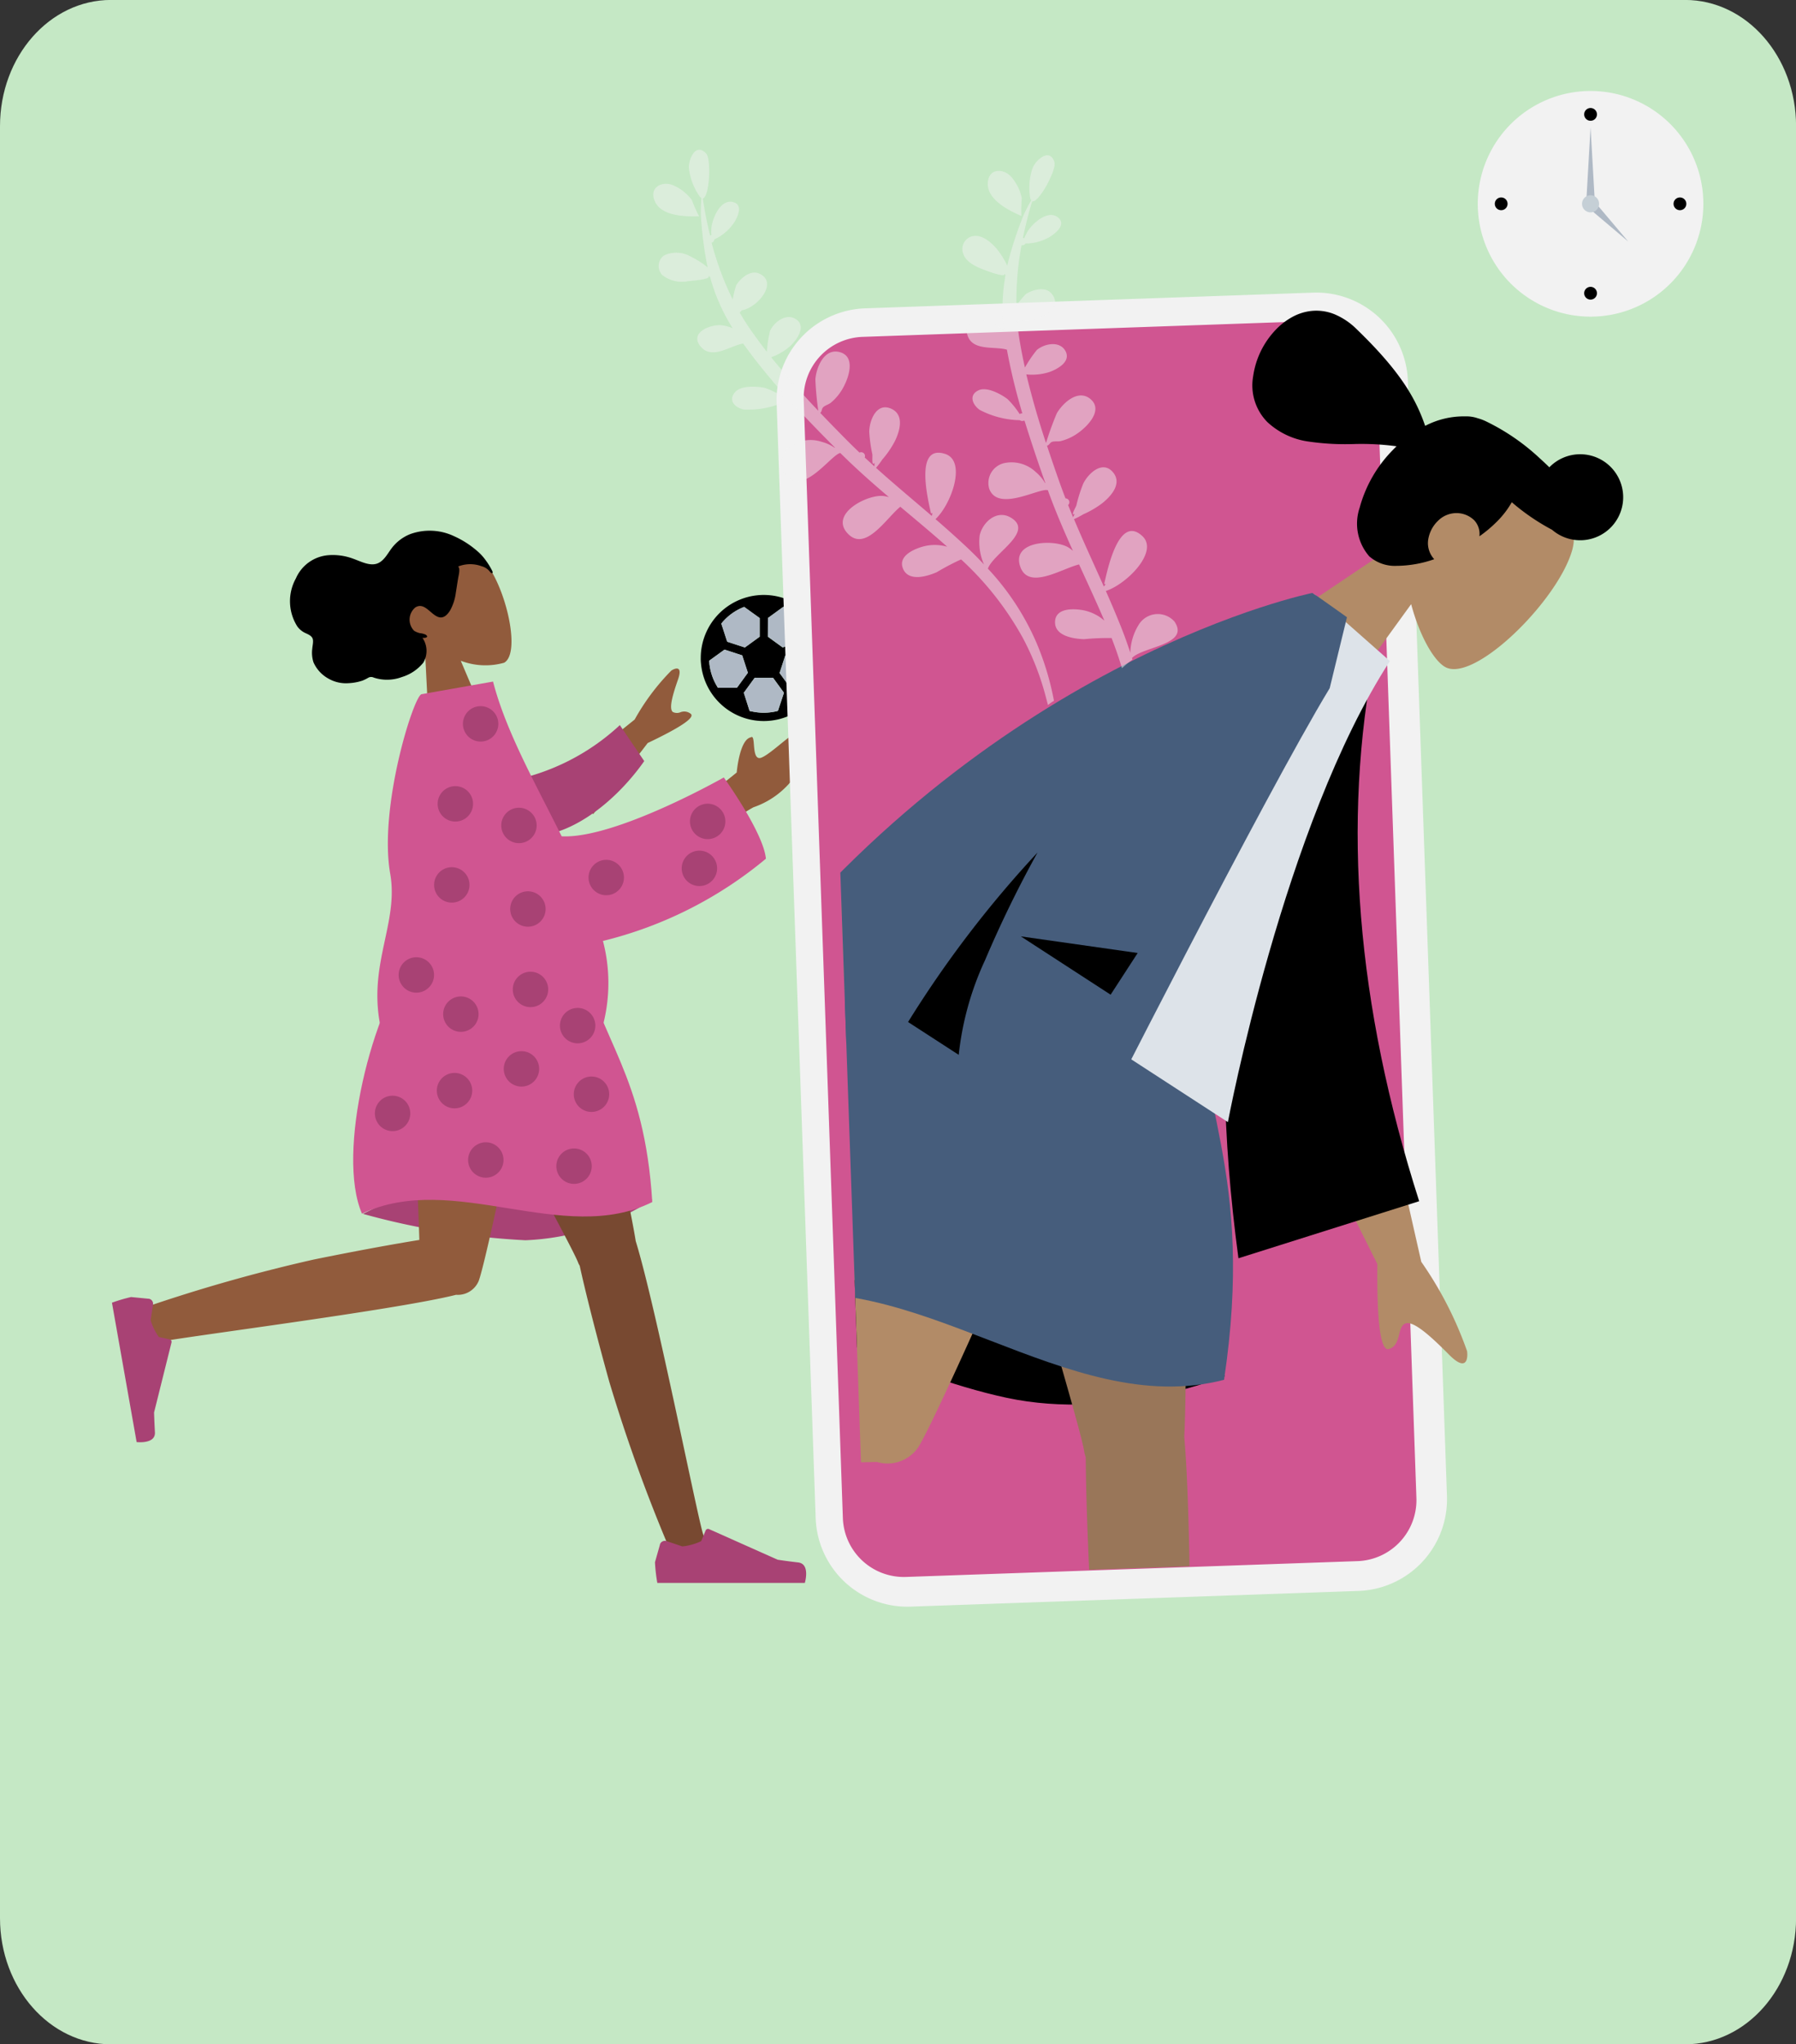 <svg xmlns="http://www.w3.org/2000/svg" width="105.24" height="119.739" viewBox="0 0 105.24 119.739">
    <rect x="0" y="0" width="105.24" height="119.739" fill="#333333" stroke="none"/>
    <defs>
        <clipPath id="99ybf31k0a">
            <path data-name="Rectangle 4651" style="fill:none" d="M0 0h105.24v119.739H0z"/>
        </clipPath>
        <clipPath id="azoi0689sb">
            <path data-name="Rectangle 4647" transform="rotate(-2.007 46.985 .823)" style="fill:none" d="M0 0h46.999v74.255H0z"/>
        </clipPath>
        <clipPath id="ds0h0mrdhc">
            <path data-name="Rectangle 4648" style="fill:none" d="M0 0h23.478v32.528H0z"/>
        </clipPath>
        <clipPath id="6mwclstywd">
            <path data-name="Rectangle 4649" style="fill:none" d="M0 0h12.621v30.046H0z"/>
        </clipPath>
    </defs>
    <g data-name="Group 2164">
        <g data-name="Group 2163" style="clip-path:url(#99ybf31k0a)">
            <g data-name="Group 2152">
                <g data-name="Group 2151" style="clip-path:url(#99ybf31k0a)">
                    <path data-name="Path 712" d="M6.5 0h92.244c3.588 0 6.5 3.309 6.5 7.391v104.96c0 4.082-2.908 7.391-6.5 7.391H6.5c-3.588 0-6.5-3.309-6.5-7.391V7.394C0 3.312 2.908 0 6.5 0" transform="translate(0 -.003)" style="fill:#c5e8c5"/>
                    <path data-name="Path 713" d="M894.307 54.63a6.609 6.609 0 1 1-6.609 6.609 6.609 6.609 0 0 1 6.609-6.609" transform="translate(-801.105 -49.301)" style="fill:#f2f2f2"/>
                    <path data-name="Path 714" d="M93.202 6.326a.374.374 0 1 1-.374.374.374.374 0 0 1 .374-.374"/>
                    <path data-name="Path 715" d="M87.965 11.564a.374.374 0 1 1-.374.374.374.374 0 0 1 .374-.374"/>
                    <path data-name="Path 716" d="M98.439 11.564a.374.374 0 1 1-.374.374.374.374 0 0 1 .374-.374"/>
                    <path data-name="Path 717" d="M93.202 16.801a.374.374 0 1 1-.374.374.374.374 0 0 1 .374-.374"/>
                    <path data-name="Path 718" d="m953.144 76.362.249 4.365h-.5z" transform="translate(-859.942 -68.913)" style="fill:#afb9c5"/>
                    <path data-name="Path 719" d="m956.867 123.8-2.293-1.94.353-.353z" transform="translate(-861.458 -109.653)" style="fill:#afb9c5"/>
                    <path data-name="Path 720" d="M950.838 117.27a.5.5 0 1 1-.5.5.5.5 0 0 1 .5-.5" transform="translate(-857.636 -105.831)" style="fill:#c5cfd6"/>
                    <path data-name="Path 721" d="m237.831 340.354-.307-6.035a4.159 4.159 0 0 1-1.84-2.6c-.628-3.231 3.969-3.715 5.256-2.345s2.274 5.458 1.242 6.041a4.059 4.059 0 0 1-2.542-.116l1.744 4.1z" transform="translate(-212.641 -296.597)" style="fill:#915b3c"/>
                    <path data-name="Path 722" d="M28.828 33.408a4.22 4.22 0 0 0-.361-.583 3.073 3.073 0 0 0-.561-.6 5.444 5.444 0 0 0-1.277-.809 3.343 3.343 0 0 0-2.6-.129 2.541 2.541 0 0 0-1.069.811c-.254.332-.465.777-.873.915-.444.149-.964-.138-1.392-.288a3.409 3.409 0 0 0-1.469-.205 2.269 2.269 0 0 0-1.887 1.357 2.756 2.756 0 0 0 .083 2.815 1.228 1.228 0 0 0 .413.358c.151.078.367.145.463.308s.011.456 0 .641a1.822 1.822 0 0 0 .071.794 2.025 2.025 0 0 0 .9.967 2.06 2.06 0 0 0 1.175.254 3 3 0 0 0 .793-.148 2.5 2.5 0 0 0 .348-.172.344.344 0 0 1 .312-.007 2.483 2.483 0 0 0 1.65-.031 2.573 2.573 0 0 0 1.259-.844 1.352 1.352 0 0 0-.052-1.454c.119.024.421-.021.19-.184a.977.977 0 0 0-.332-.087 1.085 1.085 0 0 1-.348-.143.93.93 0 0 1 .073-1.365c.554-.348.918.472 1.409.577.282.061.495-.183.633-.41a2.876 2.876 0 0 0 .331-1.025c.05-.3.09-.594.142-.89.024-.138.13-.537-.007-.65a1.926 1.926 0 0 1 1.376-.016.911.911 0 0 1 .455.283c.028.032.1.132.145.123.092-.016.029-.116.006-.166"/>
                    <path data-name="Path 723" d="M218.077 706.5a43.911 43.911 0 0 0 9.516 1.544 14.713 14.713 0 0 0 7.433-2.378 40.851 40.851 0 0 0-8.889-1.585c-3.492 0-8.06 2.418-8.06 2.418" transform="translate(-196.804 -635.4)" style="fill:#a84274"/>
                    <path data-name="Path 724" d="M262.8 592.7a.873.873 0 0 1-.089-.174c-.491-1.3-8.362-15.334-9.147-17.9h8.862c.6 1.951 3.28 14.193 3.657 16.634 1.191 3.853 3.645 16.33 3.958 17.194.33.909-1.524 1.857-2.018.739a95.189 95.189 0 0 1-3.493-9.706c-.782-2.817-1.418-5.352-1.73-6.787" transform="translate(-228.832 -518.568)" style="fill:#784931"/>
                    <path data-name="Path 725" d="M99.784 594.405c-3.6.91-16.761 2.556-17.664 2.814-.929.266-1.744-1.652-.6-2.067a94.934 94.934 0 0 1 9.916-2.811c2.456-.5 4.7-.91 6.2-1.15-.128-4.23-.71-14.382-.328-16.576h7.841c-.366 2.1-3.462 17.444-4.037 18.98a1.326 1.326 0 0 1-1.333.808z" transform="translate(-73.063 -518.565)" style="fill:#915b3c"/>
                    <path data-name="Path 726" d="M69.659 779.169a.294.294 0 0 0-.246-.335h-.015l-1.023-.1a9.456 9.456 0 0 0-1.121.332l1.446 8.164s1.109.133 1.072-.569-.05-1.167-.05-1.167l1.022-4.1a.147.147 0 0 0-.107-.178l-.635-.14a3.334 3.334 0 0 1-.479-.98z" transform="translate(-60.694 -702.764)" style="fill:#a84274"/>
                    <path data-name="Path 727" d="M394.073 918.688a.306.306 0 0 0-.389.192v.015l-.292 1.032a9.882 9.882 0 0 0 .138 1.211h8.643s.337-1.115-.389-1.2-1.206-.161-1.206-.161l-4.017-1.792a.153.153 0 0 0-.2.078l-.259.627A3.47 3.47 0 0 1 395 919z" transform="translate(-355.013 -828.422)" style="fill:#a84274"/>
                    <path data-name="Path 728" d="M215.736 568.518s5.183-1.484 9.808 0c1.073 4.9 3.679 6.844 4.138 14.355-5.21 2.592-11.647-1.848-17.01.68-1.532-3.535.613-12.048 3.065-15.034" transform="translate(-191.461 -512.466)" style="fill:#d05591"/>
                    <path data-name="Path 729" d="m341.361 409.207 2.078-1.672s.158-1.93.83-2.061c.16-.112.156.254.193.613s.114.7.427.576c.63-.25 2.017-1.721 2.334-1.528.47.285.3 1.446-.03 2.066a4.943 4.943 0 0 1-2.774 2.371 11.039 11.039 0 0 0-2.519 1.928zm-8.634-.974 4.732-3.8a13.168 13.168 0 0 1 2.149-2.868c.239-.154.679-.3.39.527s-.558 1.707-.3 1.9a.537.537 0 0 0 .435.017.609.609 0 0 1 .626.1q.325.339-2.537 1.7l-3.191 4.162z" transform="translate(-300.27 -362.288)" style="fill:#915b3c"/>
                    <path data-name="Path 730" d="M301.911 438.679a13.064 13.064 0 0 0 6.528-3.284l1.43 2.108c-1.485 2.108-3.758 4.025-5.984 4.354a2.034 2.034 0 0 1-1.974-3.178" transform="translate(-272.118 -392.924)" style="fill:#a84274"/>
                    <path data-name="Path 731" d="M232.408 431.639a18.108 18.108 0 0 0-4.6.521c-2.689-5.252.215-8.093-.41-11.646-.684-3.892 1.379-10.433 1.838-10.515l4.188-.74c.756 2.929 2.5 6 4.021 9.064 3.166.154 9.5-3.448 9.5-3.448s2.331 3.232 2.467 4.76a23.743 23.743 0 0 1-9.548 4.816 9.727 9.727 0 0 1 .036 4.793c-.315 1.162-1.653 1.73-3.356 2.031a33.64 33.64 0 0 1-4.133.363" transform="translate(-204.533 -369.338)" style="fill:#d05591"/>
                    <path data-name="Path 732" d="M47.544 36.12a3.693 3.693 0 0 0-6.482 2.42 2.373 2.373 0 0 0 .014.318 3.692 3.692 0 0 0 2.844 3.28l.028.006a3.705 3.705 0 0 0 1.613 0l.028-.006a3.693 3.693 0 0 0 2.844-3.28c.009-.1.014-.208.014-.319a3.687 3.687 0 0 0-.9-2.42zm-2.545.079.9-.656.1.041a3.212 3.212 0 0 1 1.171.852c.024.028.049.058.071.087l-.345 1.063-1.035.337-.867-.63zm-2.664.241a3.209 3.209 0 0 1 1.171-.852l.1-.041.908.653v1.094l-.867.63-1.035-.337-.345-1.059.071-.087zm-.267 3.847a.851.851 0 0 1-.059-.1 3.217 3.217 0 0 1-.447-1.377c0-.036-.006-.072-.008-.11l.9-.65 1.036.336.332 1.02-.64.878zm3.519 1.349-.079.021-.028.007a3.237 3.237 0 0 1-1.448 0h-.024a1.127 1.127 0 0 1-.083-.023l-.339-1.065.639-.878h1.073l.64.878zm2.363-2.819a3.213 3.213 0 0 1-.447 1.381c-.019.031-.039.063-.059.1H46.32l-.639-.878.331-1.02 1.036-.345.9.655a.383.383 0 0 1 .001.107z"/>
                    <path data-name="Path 733" d="m461.3 365.014.9-.656.1.041a3.215 3.215 0 0 1 1.171.852c.024.028.049.058.071.087l-.342 1.062-1.035.337-.867-.63z" transform="translate(-416.302 -328.816)" style="fill:#afb9c5"/>
                    <path data-name="Path 734" d="M433.333 365.291a3.209 3.209 0 0 1 1.171-.852l.1-.041.908.653v1.094l-.867.63-1.035-.337-.345-1.059c.019-.031.044-.06.068-.088z" transform="translate(-390.998 -328.851)" style="fill:#afb9c5"/>
                    <path data-name="Path 735" d="M426.5 392.323a.851.851 0 0 1-.059-.1 3.217 3.217 0 0 1-.447-1.377c0-.036-.006-.072-.008-.11l.9-.65 1.036.336.332 1.02-.64.878z" transform="translate(-384.43 -352.036)" style="fill:#afb9c5"/>
                    <path data-name="Path 736" d="m448.8 408.879-.079.021-.028.007a3.237 3.237 0 0 1-1.448 0h-.024a1.127 1.127 0 0 1-.083-.023l-.339-1.065.639-.878h1.073l.64.878z" transform="translate(-403.216 -367.243)" style="fill:#afb9c5"/>
                    <path data-name="Path 737" d="M470.6 390.853a3.213 3.213 0 0 1-.447 1.381c-.019.031-.039.063-.059.1h-1.118l-.639-.878.331-1.02 1.036-.345.9.655a.352.352 0 0 1-.004.107z" transform="translate(-422.655 -352.036)" style="fill:#afb9c5"/>
                    <path data-name="Path 738" d="M241.5 575.817a1.037 1.037 0 1 1-1.037-1.037 1.037 1.037 0 0 1 1.037 1.037" transform="translate(-216.066 -518.712)" style="fill:#a84274"/>
                    <path data-name="Path 739" d="M310.113 584.515a1.037 1.037 0 1 1-1.037-1.037 1.037 1.037 0 0 1 1.037 1.037" transform="translate(-277.991 -526.562)" style="fill:#a84274"/>
                    <path data-name="Path 740" d="M280.153 425.052a1.037 1.037 0 1 1-1.037-1.037 1.037 1.037 0 0 1 1.037 1.037" transform="translate(-250.953 -382.654)" style="fill:#a84274"/>
                    <path data-name="Path 741" d="M264.973 473.072a1.037 1.037 0 1 1-1.037-1.037 1.037 1.037 0 0 1 1.037 1.037" transform="translate(-237.254 -425.989)" style="fill:#a84274"/>
                    <path data-name="Path 742" d="M303.178 486.036a1.037 1.037 0 1 1-1.037-1.036 1.037 1.037 0 0 1 1.037 1.037" transform="translate(-271.732 -437.689)" style="fill:#a84274"/>
                    <path data-name="Path 743" d="M262.836 521.753a1.037 1.037 0 1 1-1.037-1.037 1.037 1.037 0 0 1 1.037 1.037" transform="translate(-235.325 -469.922)" style="fill:#a84274"/>
                    <path data-name="Path 744" d="M308.561 536.215a1.037 1.037 0 1 1-1.037-1.037 1.037 1.037 0 0 1 1.037 1.037" transform="translate(-276.59 -482.973)" style="fill:#a84274"/>
                    <path data-name="Path 745" d="M355.611 517.3a1.037 1.037 0 1 1-1.037-1.037 1.037 1.037 0 0 1 1.037 1.037" transform="translate(-319.05 -465.901)" style="fill:#a84274"/>
                    <path data-name="Path 746" d="M411.578 511.809a1.037 1.037 0 1 1-1.037-1.037 1.037 1.037 0 0 1 1.037 1.037" transform="translate(-369.558 -460.948)" style="fill:#a84274"/>
                    <path data-name="Path 747" d="M416.534 483.6a1.037 1.037 0 1 1-1.037-1.037 1.037 1.037 0 0 1 1.037 1.037" transform="translate(-374.03 -435.488)" style="fill:#a84274"/>
                    <path data-name="Path 748" d="M346.747 647.435a1.037 1.037 0 1 1-1.037-1.037 1.037 1.037 0 0 1 1.037 1.037" transform="translate(-311.051 -583.344)" style="fill:#a84274"/>
                    <path data-name="Path 749" d="M227.3 658.957a1.037 1.037 0 1 1-1.037-1.037 1.037 1.037 0 0 1 1.037 1.037" transform="translate(-203.259 -593.742)" style="fill:#a84274"/>
                    <path data-name="Path 750" d="M268.28 599.347a1.037 1.037 0 1 1-1.037-1.037 1.037 1.037 0 0 1 1.037 1.037" transform="translate(-240.238 -539.947)" style="fill:#a84274"/>
                    <path data-name="Path 751" d="M264.479 645.272a1.037 1.037 0 1 1-1.037-1.037 1.037 1.037 0 0 1 1.037 1.037" transform="translate(-236.808 -581.392)" style="fill:#a84274"/>
                    <path data-name="Path 752" d="M283.275 686.9a1.037 1.037 0 1 1-1.037-1.037 1.037 1.037 0 0 1 1.037 1.037" transform="translate(-253.771 -618.956)" style="fill:#a84274"/>
                    <path data-name="Path 753" d="M304.691 632.206a1.037 1.037 0 1 1-1.037-1.037 1.037 1.037 0 0 1 1.037 1.037" transform="translate(-273.098 -569.6)" style="fill:#a84274"/>
                    <path data-name="Path 754" d="M336.275 690.631a1.037 1.037 0 1 1-1.037-1.037 1.037 1.037 0 0 1 1.037 1.037" transform="translate(-301.601 -622.326)" style="fill:#a84274"/>
                    <path data-name="Path 755" d="M338.43 606.2a1.037 1.037 0 1 1-1.037-1.037 1.037 1.037 0 0 1 1.037 1.037" transform="translate(-303.545 -546.127)" style="fill:#a84274"/>
                    <path data-name="Path 756" d="m471.681 176.606 26.247-.92a5.375 5.375 0 0 1 5.56 5.184l2.288 65.3a5.375 5.375 0 0 1-5.184 5.56l-26.247.92a5.375 5.375 0 0 1-5.56-5.184l-2.288-65.3a5.375 5.375 0 0 1 5.184-5.56" transform="translate(-420.989 -158.546)" style="fill:#f2f2f2"/>
                    <path data-name="Path 757" d="m515.188 265.358-26.455.927a3.577 3.577 0 0 1-3.7-3.447v-.006l-2.294-65.481a3.577 3.577 0 0 1 3.447-3.7h.006l4.226-.148 18.105-.634 4.124-.144a3.577 3.577 0 0 1 3.7 3.446v.006l2.294 65.481a3.577 3.577 0 0 1-3.447 3.7h-.006" transform="translate(-435.644 -173.92)" style="fill:#d05591"/>
                </g>
            </g>
            <g data-name="Group 2154">
                <g data-name="Group 2153" style="clip-path:url(#azoi0689sb)" transform="translate(48.087 16.547)">
                    <path data-name="Path 758" d="m759.062 274.674 8.23-5.526a6.814 6.814 0 0 1 2.1-4.785c4.014-3.611 8.591 2.456 7.753 5.425s-5.752 7.81-7.447 6.848c-.676-.383-1.5-1.839-1.991-3.679l-4.29 5.918z" transform="translate(-733.105 -254.117)" style="fill:#b28b67"/>
                    <path data-name="Path 759" d="M32.171 16.065a2.916 2.916 0 0 1-.584-2.882 7.666 7.666 0 0 1 1.95-3.381c.067-.07.138-.14.21-.209a15.354 15.354 0 0 0-2.522-.131 14.886 14.886 0 0 1-2.713-.158 4.415 4.415 0 0 1-2.343-1.137 3.059 3.059 0 0 1-.824-2.682 4.938 4.938 0 0 1 1.325-2.72 3.946 3.946 0 0 1 1-.763 3 3 0 0 1 1.169-.344 2.831 2.831 0 0 1 1.269.2 4.071 4.071 0 0 1 1.3.875c2.563 2.474 3.458 4.054 4.015 5.664a4.894 4.894 0 0 1 2.355-.556 2.026 2.026 0 0 1 .728.111 2.822 2.822 0 0 1 .511.194 12.689 12.689 0 0 1 3.094 2.125c.147.133.292.268.431.4.053.051.106.1.157.153a2.519 2.519 0 1 1 .16 3.659 12.689 12.689 0 0 1-2.36-1.614 5.265 5.265 0 0 1-.821 1.084 7.606 7.606 0 0 1-1.076.912 1.174 1.174 0 0 0-.3-.934 1.49 1.49 0 0 0-1.106-.424 1.535 1.535 0 0 0-1.03.46 1.939 1.939 0 0 0-.573 1.154 1.388 1.388 0 0 0 .361 1.086 6.756 6.756 0 0 1-2.188.388 2.273 2.273 0 0 1-1.594-.536"/>
                    <path data-name="Path 760" d="M-3.851 59.598s8.341 4.366 14.775 5.732 12.764-1.283 12.764-1.283-8.137-4.391-13.752-5.584-13.787 1.135-13.787 1.135"/>
                    <path data-name="Path 761" d="M571.921 576.943a1.431 1.431 0 0 1-.084-.311c-.346-2.259-8.21-27.51-8.595-31.9l14.251 3.027c.293 3.34.427 23.938.2 27.994.6 6.6.284 27.5.492 29 .219 1.574-3.085 2.464-3.5.5a156.411 156.411 0 0 1-2.3-16.8c-.295-4.8-.453-9.089-.464-11.5" transform="translate(-556.387 -508.139)" style="fill:#997659"/>
                    <path data-name="Path 762" d="M241.246 575.688c-6.1.234-27.827-1.616-29.368-1.509-1.585.109-2.24-3.251-.251-3.527a156.255 156.255 0 0 1 16.906-1.131c4.12.033 7.863.141 10.365.27 1.24-6.845 3.77-23.365 5.133-26.76l12.609 2.679c-1.307 3.255-11.525 26.862-12.975 29.135a2.181 2.181 0 0 1-2.419.843z" transform="translate(-237.956 -506.607)" style="fill:#b28b67"/>
                    <path data-name="Path 763" d="M231.219 813.958a.3.3 0 0 0-.171-.38h-.014l-.981-.315a9.456 9.456 0 0 0-1.167.092l-.287 8.307s1.059.361 1.169-.334.194-1.154.194-1.154l1.854-3.8a.147.147 0 0 0-.068-.2l-.594-.269a3.339 3.339 0 0 1-.265-1.06z" transform="translate(-254.387 -750.474)" style="fill:#e4e4e4"/>
                    <path data-name="Path 764" d="M461.069 542.8s8.842-.616 15.772 3.351c.052 8.243 3.579 12.26 1.751 24.492-9.264 2.386-18.1-6.95-27.587-4.719-1.257-6.207 5.1-19.161 10.064-23.123" transform="translate(-454.953 -506.371)" style="fill:#465d7c"/>
                    <path data-name="Path 765" d="M360.631 503.156c-.142-.3-.045-1.013.857-1.035 2.247-.055 5.7-.464 6.4-.881 1.434-.853 11.484-11.714 11.484-11.714l4.405 2.885s-12.653 10.533-13.5 11.128c-1.275.893-1.437 3.408-1.637 4.687-.9-.141-.966-.75-1.062-1.378a1.5 1.5 0 0 0-1.462-1.536c-1.563-.222-3.131.019-4.314-.749a3.276 3.276 0 0 1-1.167-1.406m45.478 12.655-3.846-7.708 4.22-2.145 2.2 9.721a21.631 21.631 0 0 1 2.686 5.239c.055.464-.048 1.218-1.058.2s-2.118-2.053-2.587-1.815-.2 1.248-.932 1.483a.185.185 0 0 1-.164-.022q-.563-.366-.519-4.948z" transform="translate(-373.492 -458.32)" style="fill:#b28b67"/>
                    <path data-name="Path 766" d="m30.449 20.845 2.03.873q-2.922 14.837 2.593 32.092l-10.59 3.342c-1.91-14.222-.626-26.782 5.967-36.308"/>
                    <path data-name="Path 767" d="m570.763 377.115 16.275 10.567s3.26-17.405 9.493-27.005l-4.435-3.918c-7.882 3.692-13.925 10.615-21.333 20.357" transform="translate(-563.174 -338.504)" style="fill:#dde3e9"/>
                    <path data-name="Path 768" d="M448.566 378.627c14.8-18.9 33.145-22.589 33.145-22.589v.006l.321.208c.562.393 1.706 1.209 1.706 1.209l-1.012 4.156c-3.832 6.314-14 26.384-14 26.384l-10.654-6.917q-.811 1.308-1.576 2.7z" transform="translate(-452.897 -337.855)" style="fill:#465d7c"/>
                    <path data-name="Path 769" d="m8.093 45.238-2.97-1.924a64.218 64.218 0 0 1 7.586-9.927 67.582 67.582 0 0 0-3.077 6.309 17.551 17.551 0 0 0-1.541 5.544z"/>
                    <path data-name="Path 770" d="m11.731 38.299 6.847.973-1.586 2.442z"/>
                </g>
            </g>
            <g data-name="Group 2162">
                <g data-name="Group 2161" style="clip-path:url(#99ybf31k0a)">
                    <g data-name="Group 2157" style="opacity:.5">
                        <g data-name="Group 2156">
                            <g data-name="Group 2155" style="clip-path:url(#ds0h0mrdhc)" transform="translate(38.281 8.772)">
                                <path data-name="Path 771" d="M395.117 112.284a8.7 8.7 0 0 1-.426-.957 2.711 2.711 0 0 0-1.03-.833c-.643-.319-1.5.051-1.143.894.286.673 1.145.85 1.9.89.256.013.5.011.7.006" transform="translate(-392.434 -108.386)" style="fill:#f2f2f2"/>
                                <path data-name="Path 772" d="M418.395 122.457a1.994 1.994 0 0 1 .353-.251 16.369 16.369 0 0 0-1-3.341 15.086 15.086 0 0 0-2.871-4.4c.3-.894 2.8-2.183 1.3-3.013-.794-.439-1.607.289-1.781 1.061a3.265 3.265 0 0 0 .255 1.711q-.558-.6-1.159-1.154a61.61 61.61 0 0 0-1.686-1.506c.939-.883 1.829-3.406.569-3.818-1.86-.608-.964 2.834-.835 3.479a.1.1 0 0 0 .087-.033c-.01.059-.023.122-.037.186-1.09-.938-2.2-1.857-3.269-2.819a4.912 4.912 0 0 0 .37-.489 5.5 5.5 0 0 0 .723-1.051c.3-.6.59-1.568-.206-1.924-.866-.387-1.278.7-1.284 1.354a8.628 8.628 0 0 0 .182 1.318c.02.138-.057.757.131.491a1.329 1.329 0 0 0-.006.22q-.288-.26-.573-.525a.233.233 0 0 0 .017-.075.225.225 0 0 0-.322-.212q-.375-.356-.741-.724c-.516-.52-1.039-1.055-1.558-1.6.113-.1.068-.231.173-.334s.313-.159.436-.255a2.991 2.991 0 0 0 .756-.933c.308-.568.706-1.759-.194-2.03-.928-.279-1.4.867-1.458 1.585a18.3 18.3 0 0 0 .172 1.845 50.696 50.696 0 0 1-2.763-3.14 3.324 3.324 0 0 0 1.145-.68c.363-.354.94-1.137.3-1.551-.566-.367-1.264.165-1.506.682a7.267 7.267 0 0 0-.191 1.233 28.34 28.34 0 0 1-1.007-1.37q-.315-.457-.589-.938a.424.424 0 0 0 .124-.123c.944-.16 2.148-1.633 1.039-2.146-.528-.244-1.1.259-1.359.671a5.482 5.482 0 0 0-.209.842 17.68 17.68 0 0 1-1.239-3.329.206.206 0 0 0 .161-.191A2.811 2.811 0 0 0 400 94.2c.2-.312.557-1.025-.027-1.2-.76-.226-1.238.936-1.3 1.508a4.364 4.364 0 0 0 0 .436.257.257 0 0 0-.079 0 24.854 24.854 0 0 1-.424-2.155c.415-.133.487-2.313.21-2.623-.617-.695-1.053.309-1.02.839a3.5 3.5 0 0 0 .66 1.7c.037.053.026.051.035-.024a.149.149 0 0 0 .036.084 9.514 9.514 0 0 0-.035.958 22.2 22.2 0 0 0 .285 2.5q.051.3.118.6a4.835 4.835 0 0 0-.959-.616 1.684 1.684 0 0 0-1.614-.079.763.763 0 0 0-.087 1.139 1.851 1.851 0 0 0 1.533.354c.226-.018 1.431-.115 1.145-.312a.974.974 0 0 1 .117.056q.04.145.083.289l-.021.013.021-.011a11.058 11.058 0 0 0 1.242 2.722 2.6 2.6 0 0 0-.624-.167c-.629-.079-1.951.409-1.248 1.246.674.8 1.724-.059 2.489-.177a35.774 35.774 0 0 0 2.417 2.989.2.2 0 0 0-.125.1 5 5 0 0 0-1.021-.492c-.46-.1-1.4-.157-1.749.255-.427.506.031.917.535 1.014a5.274 5.274 0 0 0 2.394-.458.232.232 0 0 0 .221-.074l.046-.015c.868.955 1.77 1.878 2.666 2.781h-.029a2.433 2.433 0 0 0-.756-.345 2.065 2.065 0 0 0-1.879.3 1.193 1.193 0 0 0-.162 1.754c1.053 1.018 2.6-1.3 3.134-1.4.911.908 1.874 1.757 2.852 2.588a1.748 1.748 0 0 0-.343-.07c-.959-.092-3.211 1.084-2.033 2.241 1.026 1.008 2.213-.932 3.04-1.611.922.775 1.849 1.544 2.749 2.344a2.621 2.621 0 0 0-1.493.01c-.545.165-1.424.576-1.08 1.312s1.406.408 1.956.17a14.877 14.877 0 0 1 1.43-.751 18.093 18.093 0 0 1 3.625 4.613 15.825 15.825 0 0 1 1.35 3.481l.119.447" transform="translate(-395.27 -89.929)" style="fill:#f2f2f2"/>
                            </g>
                        </g>
                    </g>
                    <g data-name="Group 2160" style="opacity:.5">
                        <g data-name="Group 2159">
                            <g data-name="Group 2158" style="clip-path:url(#6mwclstywd)" transform="translate(56.387 9.102)">
                                <path data-name="Path 773" d="M595.335 105.3a8.717 8.717 0 0 1 .024-1.047 2.71 2.71 0 0 0-.575-1.193c-.445-.563-1.378-.6-1.415.319-.03.73.672 1.258 1.333 1.615.226.122.448.223.634.306" transform="translate(-591.873 -101.751)" style="fill:#f2f2f2"/>
                                <path data-name="Path 774" d="M590.454 120.584a1.309 1.309 0 0 0-2.064.2 3.265 3.265 0 0 0-.5 1.656q-.25-.778-.554-1.539a60.35 60.35 0 0 0-.881-2.082c1.227-.4 3.109-2.3 2.147-3.208-1.422-1.344-2.083 2.149-2.242 2.788a.1.1 0 0 0 .092.007c-.035.049-.073.1-.113.152-.585-1.314-1.193-2.619-1.75-3.946a4.893 4.893 0 0 0 .544-.284 5.5 5.5 0 0 0 1.1-.641c.53-.418 1.2-1.165.636-1.827-.617-.721-1.456.089-1.739.675a8.625 8.625 0 0 0-.4 1.269c-.041.133-.375.66-.092.5a1.332 1.332 0 0 0-.1.2q-.149-.358-.293-.719a.229.229 0 0 0 .047-.06.225.225 0 0 0-.2-.329q-.187-.483-.36-.971c-.244-.691-.488-1.4-.724-2.114.143-.039.16-.18.3-.227s.351-.01.5-.044a2.993 2.993 0 0 0 1.082-.52c.521-.382 1.391-1.289.693-1.918-.72-.65-1.635.186-2 .809a18.282 18.282 0 0 0-.633 1.742 50.279 50.279 0 0 1-1.155-4.02 3.326 3.326 0 0 0 1.335-.133c.48-.165 1.336-.625.938-1.272-.355-.574-1.213-.391-1.653-.028a7.257 7.257 0 0 0-.7 1.033 27.686 27.686 0 0 1-.325-1.669q-.089-.548-.132-1.1a.424.424 0 0 0 .165-.058c.922.259 2.64-.558 1.857-1.5-.373-.446-1.106-.236-1.516.026a5.475 5.475 0 0 0-.549.672 17.678 17.678 0 0 1 .3-3.539.206.206 0 0 0 .227-.1 2.812 2.812 0 0 0 1.451-.4c.313-.2.942-.689.488-1.1-.591-.529-1.519.317-1.82.807a5.91 5.91 0 0 0-.191.393.251.251 0 0 0-.072-.032c.146-.718.329-1.429.538-2.129.432.057 1.429-1.883 1.312-2.281-.261-.892-1.084-.171-1.281.322a3.5 3.5 0 0 0-.13 1.818c.01.064 0 .057.042-.006a.149.149 0 0 0 0 .091 9.485 9.485 0 0 0-.441.851 22.171 22.171 0 0 0-.81 2.379q-.082.294-.148.589a4.84 4.84 0 0 0-.6-.967c-.325-.38-.867-.881-1.425-.761a.764.764 0 0 0-.566.993c.156.526.766.8 1.235.976.212.08 1.342.508 1.169.208a.986.986 0 0 1 .082.1q-.026.148-.048.3h-.024.024a11.058 11.058 0 0 0-.041 2.992 2.608 2.608 0 0 0-.493-.417c-.534-.341-1.938-.465-1.661.593.266 1.014 1.583.684 2.326.9a35.8 35.8 0 0 0 .907 3.735.2.2 0 0 0-.158.041 5.005 5.005 0 0 0-.713-.881c-.374-.285-1.2-.741-1.69-.517-.6.275-.364.842.051 1.145a5.274 5.274 0 0 0 2.36.609.232.232 0 0 0 .231.028l.048.006a93.11 93.11 0 0 0 1.221 3.654l-.026-.014a2.433 2.433 0 0 0-.536-.635 2.065 2.065 0 0 0-1.827-.531 1.193 1.193 0 0 0-.9 1.516c.516 1.37 2.911-.065 3.432.074.435 1.21.943 2.389 1.472 3.559a1.737 1.737 0 0 0-.28-.21c-.828-.493-3.366-.393-2.8 1.157.5 1.35 2.4.1 3.437-.157.5 1.095 1.011 2.187 1.483 3.295a2.621 2.621 0 0 0-1.354-.63c-.563-.084-1.534-.088-1.537.724s1.1.97 1.7.99a14.89 14.89 0 0 1 1.613-.068c.228.585.433 1.175.61 1.771a4.894 4.894 0 0 1 .613-.506l-.028-.094c.651-.681 3.463-.777 2.466-2.167" transform="translate(-578.044 -93.306)" style="fill:#f2f2f2"/>
                            </g>
                        </g>
                    </g>
                </g>
            </g>
        </g>
    </g>
</svg>
